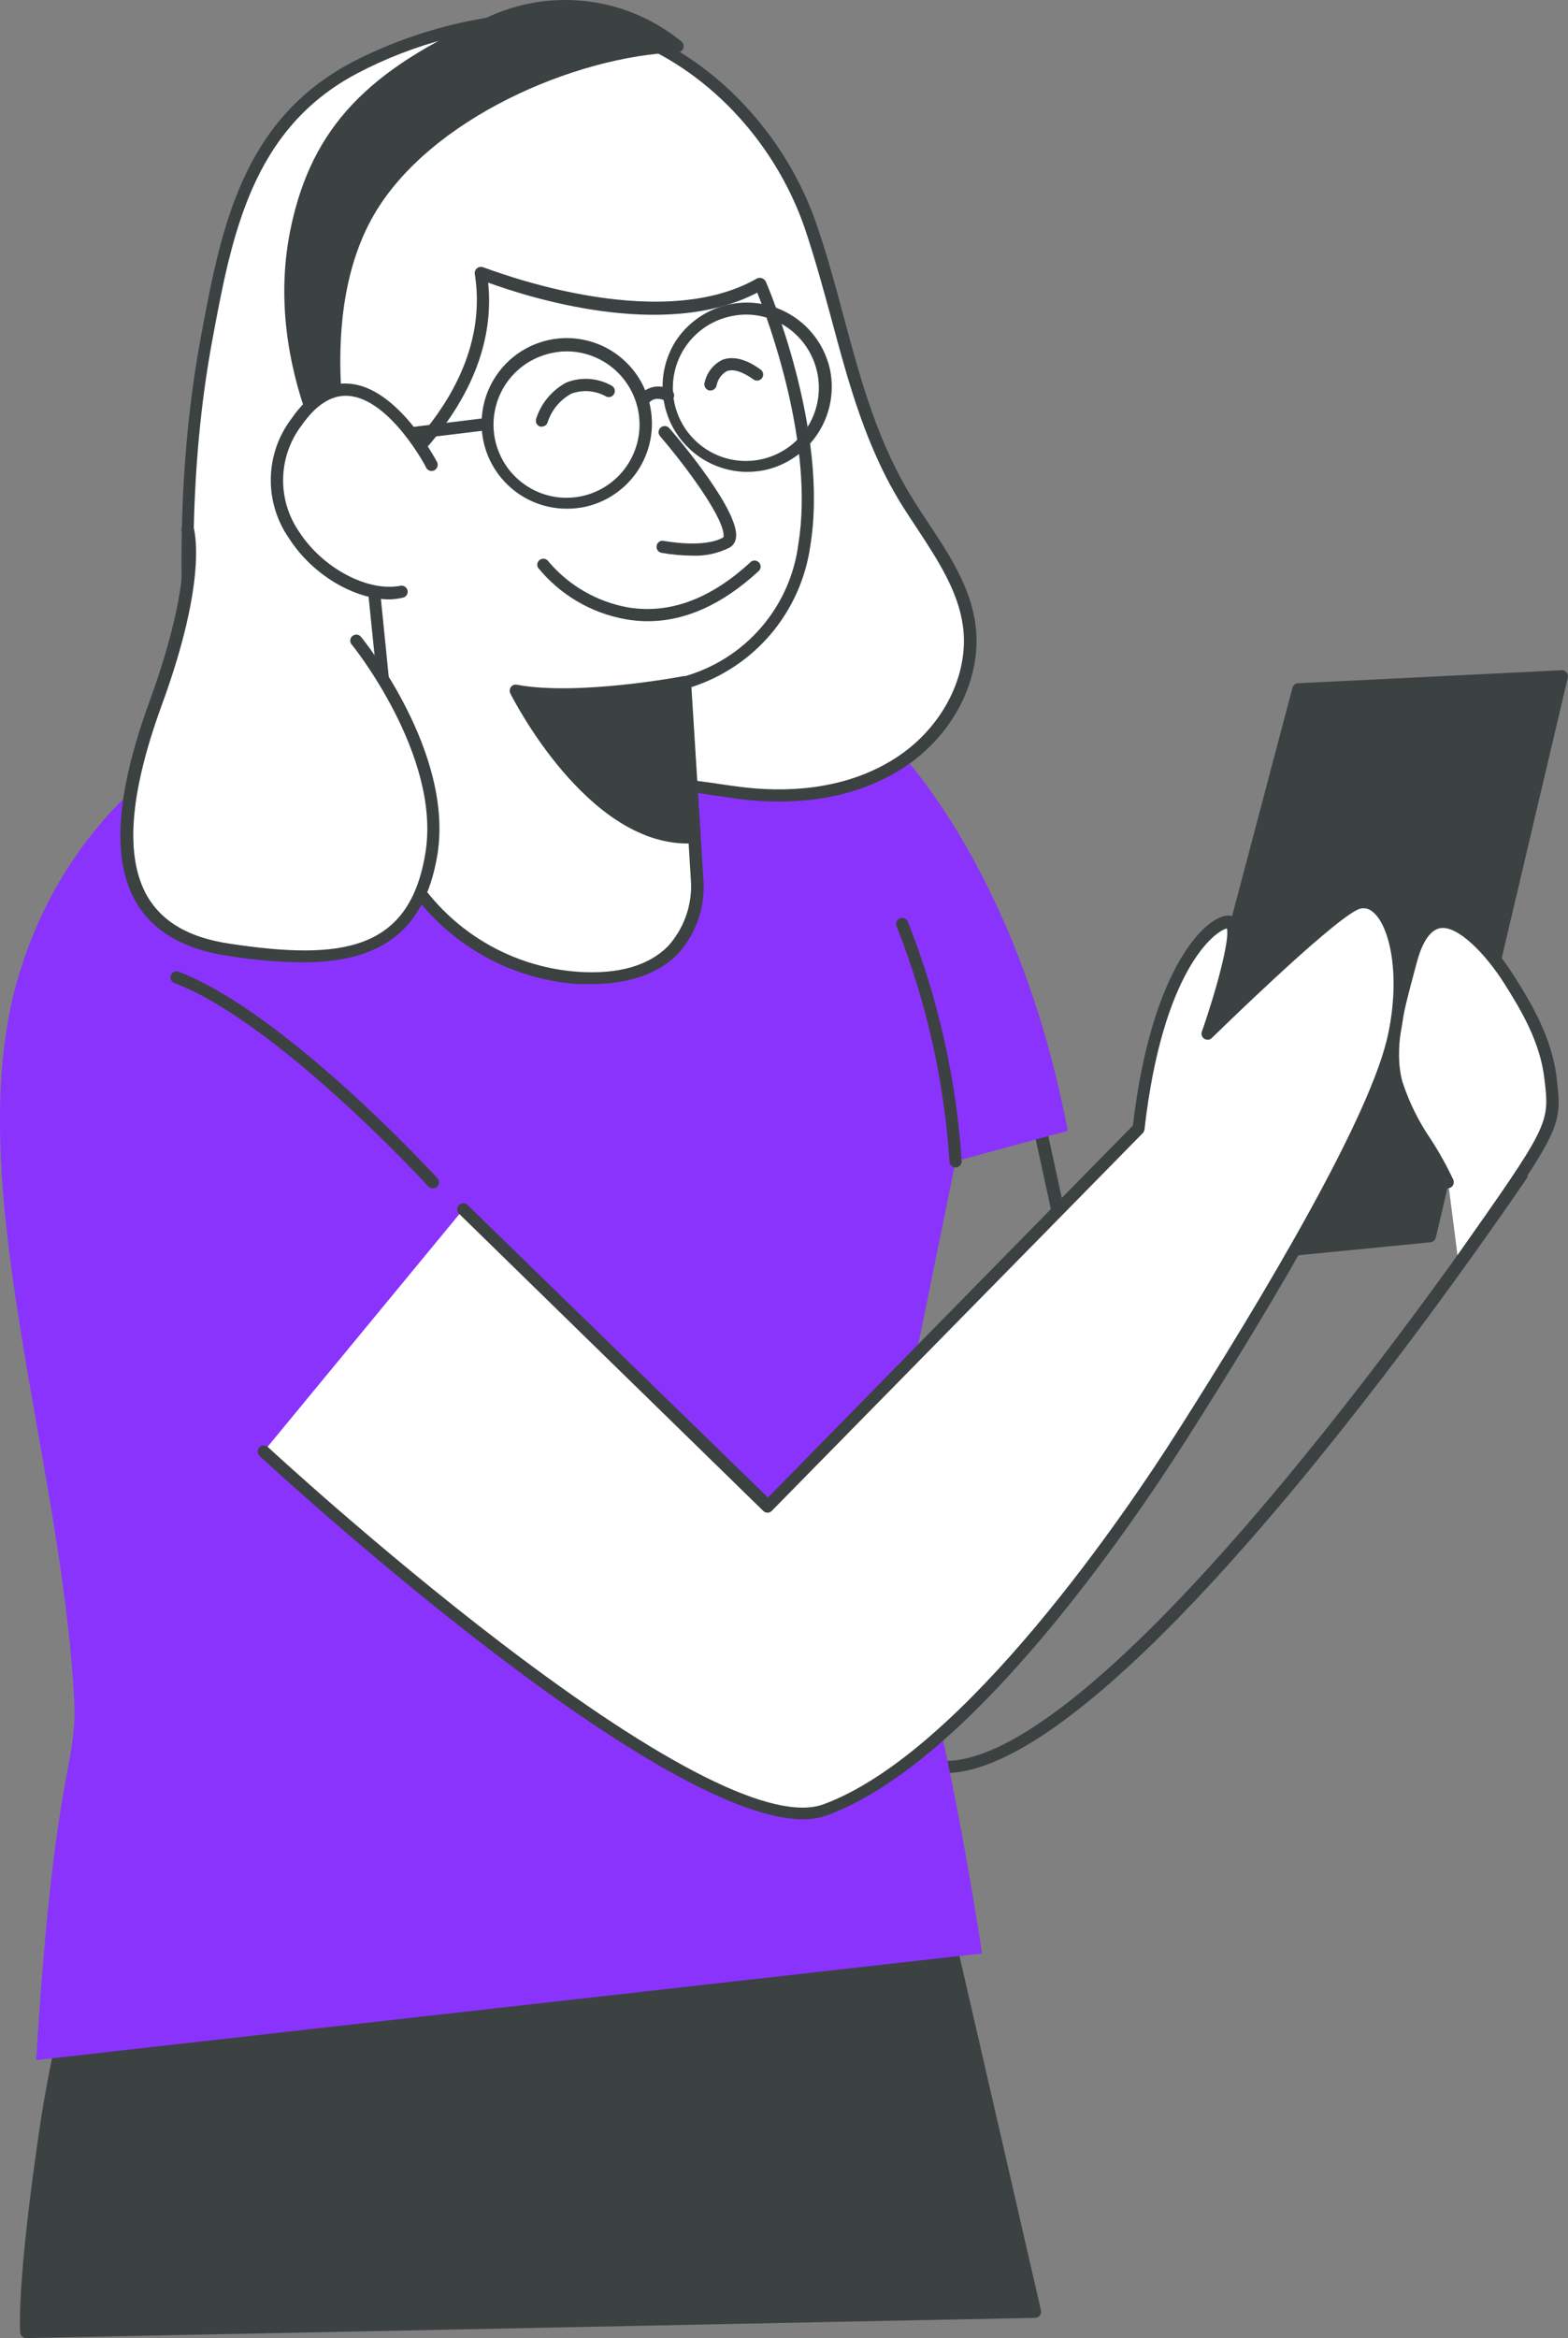 <svg width="311.57" height="464.26" viewBox="0 0 311.57 464.26" fill="none" xmlns="http://www.w3.org/2000/svg" xmlns:xlink="http://www.w3.org/1999/xlink">
	<rect x="0" y="0" width="311.57" height="464.26" fill="#808080" stroke="none"/>
	<desc>
			Created with Pixso.
	</desc>
	<defs/>
	<path id="Vector" d="M187.82 352.06C186.63 352.07 185.45 351.93 184.29 351.65C158.74 345.41 157.17 317.77 155.28 282.78C154.58 270.27 153.83 257.35 151.97 243.94C149.97 229.59 152.75 218.89 160.26 212.14C174.99 198.93 202.18 205.56 203.32 205.85C203.54 205.91 203.73 206.03 203.89 206.19C204.05 206.35 204.16 206.55 204.21 206.77L219.49 276.95L277.25 211.22C277.46 210.98 277.77 210.83 278.09 210.81C278.41 210.79 278.72 210.9 278.96 211.1L303.14 232.49C303.36 232.68 303.5 232.95 303.54 233.24C303.57 233.53 303.5 233.82 303.33 234.06C299.8 239.12 223.53 352.04 187.82 352.06ZM186.42 206.4C178.13 206.4 168.41 207.95 161.76 213.95C155.11 219.96 152.36 230.12 154.24 243.6C156.13 257.08 156.85 270.07 157.58 282.63C159.51 316.64 161.06 343.47 184.85 349.31C198.07 352.5 222.32 333.5 254.96 294.27C277.49 267.19 296.93 238.95 300.53 233.77L278.12 213.88L219.59 280.5C219.44 280.67 219.25 280.8 219.04 280.87C218.83 280.94 218.6 280.95 218.38 280.89C218.16 280.84 217.96 280.72 217.8 280.56C217.65 280.4 217.54 280.19 217.49 279.97L201.87 208.15C196.79 207.04 191.62 206.45 186.42 206.4Z" fill="#3C4242" fill-opacity="1" fill-rule="nonzero"/>
	<path id="Vector" d="M9.29 421.32C4.46 454.04 5.2 463.05 5.2 463.05L205.66 459.03L179.29 344.34L25.58 360.82C18.01 380.35 12.54 400.63 9.29 421.32Z" fill="#3C4242" fill-opacity="1" fill-rule="nonzero"/>
	<path id="Vector" d="M5.2 464.26C4.9 464.26 4.61 464.15 4.38 463.95C4.16 463.75 4.02 463.47 4 463.17C4 462.78 3.22 453.63 8.08 421.15C11.37 400.37 16.87 379.99 24.47 360.36C24.56 360.16 24.69 359.99 24.87 359.86C25.04 359.72 25.25 359.64 25.46 359.61L179.14 343.13C179.44 343.1 179.73 343.17 179.97 343.34C180.22 343.51 180.39 343.77 180.45 344.05L206.85 458.76C206.89 458.94 206.89 459.12 206.85 459.3C206.8 459.47 206.72 459.64 206.61 459.78C206.5 459.92 206.36 460.04 206.2 460.12C206.04 460.2 205.87 460.24 205.69 460.24L5.23 464.26L5.2 464.26ZM10.47 421.52C6.58 447.51 6.32 458.54 6.36 461.81L204.14 457.87L178.35 345.65L26.45 361.94C19.07 381.19 13.71 401.16 10.47 421.52Z" fill="#3C4242" fill-opacity="1" fill-rule="nonzero"/>
	<path id="Vector" d="M7.19 409.05L195.15 387.88C177.64 276.05 168.72 335.17 189.88 230.58L212.17 224.53C201.82 170.49 176.39 146.78 176.39 146.78C151.56 102.03 91.02 128.21 91.02 128.21C91.02 128.21 21.59 133.78 3.68 193.84C-8.19 233.58 12.19 289 14.73 337.37C15.43 350.9 10.76 350.35 7.19 409.05Z" fill="#8A33FD" fill-opacity="1" fill-rule="nonzero"/>
	<path id="Vector" d="M142.81 156.89C135.82 155.83 129.1 154.64 121.87 156.58C111.14 159.5 101.69 165.72 90.64 168.31C78.84 171.05 65.98 171.14 53.92 171.7C50.39 171.87 54.21 176.35 51.16 174.53C40.45 168.14 39.6 153.6 38.61 142.69C35.98 117.47 36.79 92.01 41.03 67.01C45.09 45.23 49.3 24.59 70.4 13.46C85.78 5.35 107.39 0.51 124.24 6.51C141.09 12.51 155.16 27.93 161.03 44.99C167.54 63.87 169.67 83.01 180.59 100.29C185.43 107.91 191.4 115.34 192.68 124.27C194.08 135.04 187.7 145.88 178.54 151.69C169.38 157.5 157.94 158.95 147.11 157.5C145.61 157.33 144.21 157.11 142.81 156.89Z" fill="#FFFFFF" fill-opacity="1" fill-rule="nonzero"/>
	<path id="Vector" d="M52.18 176.18C51.59 176.12 51.02 175.91 50.53 175.57C39.73 169.14 38.44 155.27 37.53 144.11L37.53 142.78C34.96 114.15 35.76 89.3 39.94 66.77C43.86 45.74 47.92 23.98 69.94 12.37C83.8 5.11 106.47 -1.16 124.75 5.35C141.67 11.38 156.01 26.4 162.27 44.58C164.4 50.73 166.06 56.97 167.68 63.02C171.17 75.92 174.43 88.09 181.71 99.61C182.58 101.01 183.49 102.39 184.41 103.77C188.57 110.04 192.87 116.53 193.84 124.1C195.24 134.75 189.35 146.24 179.17 152.68C168.29 159.58 155.67 159.75 147.02 158.68L142.69 158.05L141.65 157.91C135.1 156.89 128.88 155.95 122.31 157.74C117.34 159.22 112.49 161.07 107.8 163.28C102.37 165.86 96.7 167.93 90.88 169.45C80.6 171.49 70.15 172.56 59.67 172.65L53.92 172.89C53.77 172.85 53.61 172.85 53.46 172.89C53.41 173.17 53.41 173.45 53.46 173.73C53.58 174.1 53.59 174.49 53.48 174.86C53.38 175.23 53.17 175.57 52.88 175.82C52.68 176 52.44 176.12 52.18 176.18ZM107.61 5.08C94.83 5.37 82.3 8.62 70.98 14.57C50 25.63 46.06 46.78 42.24 67.25C38.08 89.57 37.41 114.2 39.82 142.61L39.94 143.94C40.86 154.28 41.97 167.08 51.09 172.98C51.09 172.4 51.28 171.84 51.64 171.39C51.92 171.07 52.26 170.82 52.65 170.66C53.03 170.49 53.45 170.41 53.87 170.42L59.62 170.18C69.94 170.15 80.24 169.16 90.37 167.22C96.01 165.72 101.5 163.7 106.76 161.17C111.55 158.92 116.49 157.03 121.56 155.51C128.67 153.6 135.12 154.59 141.94 155.51L142.98 155.68C144.38 155.87 145.78 156.09 147.21 156.26C155.5 157.3 167.52 157.16 177.79 150.62C187.17 144.69 192.63 134.14 191.35 124.41C190.43 117.4 186.3 111.15 182.31 105.05C181.39 103.65 180.45 102.25 179.55 100.84C172.08 89.01 168.63 76.06 165.27 63.58C163.65 57.57 161.98 51.48 159.9 45.28C153.86 27.78 140.05 13.34 123.83 7.55C118.6 5.82 113.12 4.98 107.61 5.08Z" fill="#3C4242" fill-opacity="1" fill-rule="nonzero"/>
	<path id="Vector" d="M150.96 56.34C150.96 56.34 163.43 85.38 159.71 108.13C158.83 114.5 156.11 120.48 151.89 125.33C147.67 130.19 142.13 133.7 135.94 135.45L138.36 175.31C138.36 175.31 139.83 195.68 114.67 194.11C107.39 193.64 100.35 191.32 94.21 187.37C88.07 183.42 83.04 177.97 79.59 171.53L72.12 98.42C72.12 98.42 99.37 80.35 95.26 54.19C95.42 54.19 130.07 68.34 150.96 56.34Z" fill="#FFFFFF" fill-opacity="1" fill-rule="nonzero"/>
	<path id="Vector" d="M117.55 195.39L114.77 195.39C107.27 194.87 100.03 192.45 93.72 188.37C87.41 184.3 82.23 178.68 78.67 172.06C78.65 171.93 78.65 171.79 78.67 171.65L71.2 98.54C71.19 98.32 71.23 98.1 71.33 97.9C71.43 97.7 71.58 97.53 71.76 97.41C72 97.24 98.35 79.45 94.34 54.38C94.31 54.17 94.34 53.95 94.42 53.75C94.5 53.56 94.63 53.38 94.8 53.25C94.97 53.12 95.17 53.03 95.38 53C95.59 52.97 95.81 53 96.01 53.07C96.34 53.07 130.34 66.84 150.47 55.27C150.63 55.21 150.8 55.17 150.97 55.17C151.14 55.17 151.31 55.21 151.46 55.27C151.78 55.4 152.04 55.64 152.19 55.95C152.7 57.14 164.76 85.5 161.01 108.42C160.1 114.84 157.4 120.87 153.23 125.83C149.05 130.78 143.56 134.46 137.39 136.44L139.81 175.33C139.91 177.94 139.49 180.55 138.59 183C137.68 185.45 136.29 187.69 134.52 189.61C130.58 193.43 124.9 195.39 117.55 195.39ZM80.95 171.19C84.33 177.39 89.22 182.63 95.16 186.43C101.1 190.24 107.9 192.49 114.94 192.97C122.89 193.48 128.86 191.76 132.7 187.92C135.79 184.51 137.45 180.05 137.32 175.45L134.9 135.59C134.89 135.31 134.98 135.03 135.15 134.8C135.32 134.57 135.57 134.4 135.85 134.34C141.82 132.68 147.16 129.3 151.22 124.62C155.27 119.94 157.86 114.16 158.64 108.01C161.84 88.4 152.75 63.84 150.47 58.11C131.88 67.79 104.54 58.86 97 56.12C99.41 79.45 77.66 96.22 73.69 99.08L80.95 171.19Z" fill="#3C4242" fill-opacity="1" fill-rule="nonzero"/>
	<path id="Vector" d="M137.49 110.33C135.46 110.31 133.43 110.13 131.42 109.77C131.27 109.74 131.12 109.68 130.99 109.59C130.86 109.5 130.74 109.39 130.66 109.26C130.57 109.12 130.51 108.97 130.48 108.82C130.45 108.66 130.45 108.5 130.48 108.35C130.51 108.19 130.57 108.04 130.66 107.91C130.75 107.77 130.86 107.66 130.99 107.57C131.13 107.48 131.28 107.42 131.43 107.39C131.59 107.36 131.75 107.37 131.91 107.4C131.91 107.4 139.96 108.95 143.75 106.68C144.33 103.53 136.72 93.08 131.16 86.61C130.95 86.37 130.84 86.05 130.86 85.73C130.89 85.41 131.03 85.11 131.28 84.9C131.52 84.68 131.84 84.58 132.16 84.6C132.48 84.62 132.78 84.77 133 85.02C135.41 87.78 147.06 101.74 146.24 106.8C146.2 107.19 146.06 107.56 145.85 107.9C145.63 108.23 145.35 108.51 145.01 108.71C142.69 109.89 140.1 110.45 137.49 110.33Z" fill="#3C4242" fill-opacity="1" fill-rule="nonzero"/>
	<path id="Vector" d="M128.69 123.35C127.22 123.35 125.76 123.22 124.32 122.96C117.47 121.75 111.28 118.1 106.89 112.7C106.74 112.42 106.71 112.09 106.81 111.79C106.9 111.48 107.11 111.23 107.39 111.08C107.68 110.93 108.01 110.9 108.31 110.99C108.62 111.08 108.88 111.29 109.04 111.56C113.11 116.33 118.7 119.53 124.87 120.62C133.04 121.95 141.17 118.95 149.05 111.69C149.16 111.56 149.3 111.47 149.45 111.4C149.6 111.34 149.77 111.3 149.93 111.3C150.1 111.3 150.26 111.34 150.41 111.4C150.56 111.47 150.7 111.57 150.81 111.69C150.93 111.81 151.01 111.95 151.07 112.11C151.12 112.26 151.15 112.43 151.14 112.6C151.12 112.76 151.08 112.92 151 113.07C150.92 113.22 150.82 113.35 150.69 113.45C143.53 120.03 136.19 123.35 128.69 123.35Z" fill="#3C4242" fill-opacity="1" fill-rule="nonzero"/>
	<path id="Vector" d="M135.94 135.45C135.94 135.45 114.86 139.49 102.44 137.14C102.44 137.14 117.77 167.68 137.97 166.18L135.94 135.45Z" fill="#3C4242" fill-opacity="1" fill-rule="nonzero"/>
	<path id="Vector" d="M136.6 167.49C116.6 167.49 102.03 138.93 101.4 137.68C101.3 137.47 101.26 137.25 101.29 137.03C101.31 136.81 101.39 136.6 101.52 136.42C101.65 136.23 101.83 136.09 102.04 136.01C102.25 135.93 102.48 135.91 102.7 135.96C114.79 138.23 135.56 134.31 135.77 134.26C135.94 134.23 136.12 134.24 136.28 134.28C136.45 134.32 136.61 134.4 136.74 134.5C136.88 134.61 136.98 134.74 137.06 134.89C137.14 135.04 137.19 135.21 137.2 135.38L139.23 166.14C139.25 166.29 139.23 166.45 139.18 166.61C139.13 166.76 139.05 166.9 138.95 167.02C138.84 167.14 138.72 167.24 138.58 167.31C138.43 167.39 138.28 167.43 138.12 167.44L136.6 167.49ZM104.73 138.69C108.51 145.3 121.1 165.07 136.62 165.07L134.76 136.88C130.34 137.68 115.49 140 104.73 138.69Z" fill="#3C4242" fill-opacity="1" fill-rule="nonzero"/>
	<path id="Vector" d="M257.96 136.85L310.34 134.29L284.09 245.46L227.76 251L257.96 136.85Z" fill="#3C4242" fill-opacity="1" fill-rule="nonzero"/>
	<path id="Vector" d="M227.81 252.21C227.64 252.22 227.46 252.18 227.3 252.11C227.14 252.04 227 251.94 226.89 251.8C226.76 251.65 226.67 251.47 226.62 251.28C226.58 251.09 226.58 250.88 226.62 250.69L256.82 136.56C256.88 136.31 257.02 136.09 257.22 135.93C257.43 135.77 257.67 135.67 257.93 135.67L310.29 133.08C310.48 133.06 310.67 133.09 310.85 133.17C311.02 133.25 311.17 133.36 311.29 133.51C311.41 133.66 311.49 133.83 311.54 134.02C311.58 134.2 311.57 134.39 311.53 134.58L285.3 245.75C285.24 246 285.1 246.22 284.91 246.38C284.72 246.55 284.48 246.65 284.23 246.67L227.81 252.21ZM258.95 138.04L229.4 249.63L283.17 244.35L308.84 135.57L258.95 138.04Z" fill="#3C4242" fill-opacity="1" fill-rule="nonzero"/>
	<path id="Vector" d="M189.88 231.81C189.57 231.81 189.27 231.7 189.05 231.49C188.82 231.27 188.69 230.98 188.67 230.68C187.62 214.66 184.08 198.9 178.18 183.97C178.05 183.68 178.04 183.35 178.15 183.05C178.26 182.75 178.49 182.51 178.78 182.37C178.93 182.31 179.08 182.27 179.24 182.26C179.4 182.25 179.56 182.28 179.71 182.34C179.86 182.39 179.99 182.48 180.11 182.59C180.22 182.7 180.31 182.83 180.38 182.98C186.4 198.17 190.02 214.2 191.09 230.51C191.11 230.83 191 231.15 190.79 231.39C190.57 231.64 190.27 231.79 189.95 231.81L189.88 231.81Z" fill="#3C4242" fill-opacity="1" fill-rule="nonzero"/>
	<path id="Vector" d="M112.71 101.01C109.5 101.03 106.35 100.13 103.63 98.43C100.91 96.72 98.73 94.27 97.34 91.37C95.96 88.47 95.43 85.23 95.82 82.04C96.2 78.85 97.49 75.84 99.52 73.35C101.55 70.86 104.25 69 107.3 67.99C110.35 66.98 113.62 66.86 116.73 67.64C119.85 68.42 122.68 70.08 124.89 72.41C127.1 74.74 128.6 77.65 129.22 80.81C130.09 85.18 129.2 89.71 126.75 93.43C124.29 97.15 120.47 99.75 116.12 100.67C115 100.89 113.85 101.01 112.71 101.01ZM112.71 69.77C111.74 69.76 110.78 69.86 109.83 70.06C107 70.61 104.4 71.98 102.35 74.01C100.31 76.04 98.91 78.64 98.35 81.47C97.78 84.3 98.07 87.23 99.18 89.89C100.28 92.56 102.15 94.83 104.56 96.42C106.96 98.02 109.78 98.86 112.66 98.84C115.54 98.82 118.35 97.95 120.73 96.32C123.12 94.7 124.96 92.4 126.03 89.72C127.11 87.05 127.36 84.11 126.76 81.29C126.07 78.06 124.31 75.16 121.77 73.07C119.22 70.97 116.03 69.81 112.73 69.77L112.71 69.77Z" fill="#3C4242" fill-opacity="1" fill-rule="nonzero"/>
	<path id="Vector" d="M148.37 93.7C145.35 93.67 142.39 92.82 139.8 91.25C137.22 89.68 135.1 87.45 133.67 84.79C132.24 82.12 131.55 79.12 131.67 76.1C131.78 73.07 132.71 70.14 134.35 67.59C136.2 64.83 138.82 62.67 141.89 61.39C144.96 60.11 148.34 59.76 151.6 60.39C154.87 61.02 157.88 62.6 160.25 64.93C162.62 67.26 164.26 70.24 164.95 73.5C165.82 77.87 164.93 82.4 162.48 86.12C160.02 89.84 156.21 92.44 151.85 93.37C150.7 93.59 149.54 93.7 148.37 93.7ZM148.37 62.46C147.39 62.46 146.42 62.56 145.47 62.75C142.64 63.3 140.03 64.67 137.99 66.7C135.94 68.74 134.55 71.33 133.98 74.16C133.42 76.99 133.7 79.92 134.81 82.58C135.92 85.25 137.79 87.52 140.19 89.11C142.59 90.71 145.41 91.55 148.3 91.53C151.18 91.51 153.99 90.64 156.37 89.01C158.75 87.39 160.6 85.09 161.67 82.42C162.74 79.74 162.99 76.8 162.39 73.98C161.71 70.76 159.95 67.86 157.41 65.76C154.87 63.67 151.69 62.51 148.39 62.46L148.37 62.46Z" fill="#3C4242" fill-opacity="1" fill-rule="nonzero"/>
	<path id="Vector" d="M107.68 84.7C107.56 84.73 107.44 84.73 107.32 84.7C107.02 84.61 106.76 84.4 106.61 84.12C106.47 83.83 106.43 83.51 106.52 83.2C107.51 80.08 109.68 77.47 112.57 75.94C114.02 75.37 115.58 75.14 117.14 75.25C118.69 75.36 120.2 75.82 121.56 76.59C121.83 76.75 122.02 76.99 122.12 77.28C122.21 77.58 122.18 77.89 122.05 78.17C121.92 78.44 121.69 78.66 121.41 78.77C121.12 78.88 120.81 78.88 120.52 78.77C119.47 78.17 118.3 77.8 117.1 77.69C115.89 77.59 114.67 77.75 113.53 78.17C111.31 79.37 109.64 81.38 108.84 83.78C108.78 84.04 108.63 84.27 108.42 84.44C108.21 84.61 107.95 84.7 107.68 84.7Z" fill="#3C4242" fill-opacity="1" fill-rule="nonzero"/>
	<path id="Vector" d="M141.17 77.54L140.95 77.54C140.63 77.47 140.36 77.29 140.17 77.02C139.99 76.76 139.92 76.43 139.98 76.11C140.17 75.12 140.59 74.18 141.2 73.37C141.81 72.57 142.6 71.91 143.51 71.46C145.64 70.62 148.35 71.3 151.22 73.45C151.45 73.65 151.6 73.92 151.64 74.22C151.67 74.52 151.6 74.83 151.42 75.07C151.24 75.32 150.98 75.49 150.69 75.55C150.39 75.61 150.08 75.56 149.82 75.41C147.57 73.79 145.71 73.21 144.43 73.69C143.9 73.99 143.44 74.41 143.09 74.9C142.73 75.4 142.49 75.97 142.38 76.57C142.31 76.85 142.16 77.09 141.94 77.27C141.72 77.44 141.45 77.54 141.17 77.54Z" fill="#3C4242" fill-opacity="1" fill-rule="nonzero"/>
	<path id="Vector" d="M37.24 105.25C37.24 105.25 40.19 114.11 30.83 139.76C21.47 165.41 21.86 185.06 45.33 188.59C68.81 192.13 82.54 189.29 85.63 169.23C88.73 149.17 70.67 127.15 70.67 127.15L37.24 105.25Z" fill="#FFFFFF" fill-opacity="1" fill-rule="nonzero"/>
	<path id="Vector" d="M59.98 191.09C55.02 191.02 50.06 190.59 45.16 189.78C36.56 188.5 30.47 184.94 27.11 179.28C22.13 170.85 22.97 157.79 29.69 139.32C38.71 114.61 36.12 105.71 36.1 105.64C36.05 105.48 36.03 105.31 36.04 105.14C36.06 104.98 36.1 104.81 36.18 104.67C36.26 104.52 36.36 104.39 36.49 104.28C36.62 104.17 36.76 104.09 36.92 104.04C37.08 103.99 37.25 103.97 37.41 103.98C37.58 104 37.74 104.04 37.89 104.12C38.04 104.2 38.17 104.3 38.28 104.43C38.38 104.55 38.47 104.7 38.52 104.86C38.52 105.25 41.49 114.54 32.09 140.17C25.63 157.91 24.83 170.3 29.31 178.04C32.33 183.15 37.67 186.2 45.65 187.38C67.96 190.75 81.5 188.83 84.57 169.11C87.54 149.92 70.06 128.12 69.87 127.97C69.77 127.85 69.69 127.71 69.65 127.56C69.6 127.41 69.58 127.25 69.6 127.09C69.61 126.93 69.66 126.78 69.74 126.64C69.81 126.5 69.92 126.38 70.04 126.28C70.29 126.08 70.6 125.98 70.92 126.01C71.24 126.05 71.53 126.2 71.73 126.45C72.48 127.37 90.11 149.29 86.94 169.57C84.28 185.93 74.51 191.09 59.98 191.09Z" fill="#3C4242" fill-opacity="1" fill-rule="nonzero"/>
	<path id="Vector" d="M289.84 251C309.18 223.54 309.18 223.54 308.09 214.08C307.25 206.82 303.62 200.45 299.82 194.45C294.99 186.8 284.43 175.09 280.48 190.7C278.53 198.2 275.51 207.42 277.58 215.12C279.52 222.23 284.84 228.06 287.76 234.74L289.84 251Z" fill="#FFFFFF" fill-opacity="1" fill-rule="nonzero"/>
	<path id="Vector" d="M289.84 252.21C289.59 252.21 289.35 252.14 289.14 252C288.88 251.81 288.71 251.52 288.65 251.21C288.6 250.89 288.67 250.57 288.85 250.3C307.95 223.22 307.95 223.22 306.88 214.22C306.06 206.96 302.27 200.57 298.79 195.1C295.3 189.63 289.79 183.75 286.21 184.29C283.8 184.67 282.3 188.16 281.55 191.01L280.85 193.63C279.01 200.5 276.88 208.29 278.67 214.8C280 218.87 281.9 222.72 284.33 226.25C285.99 228.81 287.48 231.49 288.78 234.26C288.9 234.55 288.91 234.89 288.79 235.19C288.68 235.49 288.44 235.73 288.15 235.86C287.85 235.98 287.52 235.99 287.22 235.87C286.92 235.75 286.68 235.52 286.55 235.23C285.29 232.56 283.85 229.98 282.25 227.51C279.7 223.78 277.71 219.71 276.33 215.41C274.39 208.27 276.59 200.14 278.53 192.97L279.23 190.38C280.56 185.2 282.78 182.35 285.83 181.87C292.14 180.87 298.91 190.72 300.84 193.77C304.47 199.48 308.38 206.21 309.3 213.91C310.46 223.83 310.46 223.83 290.83 251.68C290.72 251.85 290.58 251.98 290.4 252.07C290.23 252.17 290.04 252.22 289.84 252.21Z" fill="#3C4242" fill-opacity="1" fill-rule="nonzero"/>
	<path id="Vector" d="M52.39 288.22C52.39 288.22 139.18 368.52 163.99 359.35C188.79 350.18 217.68 311.89 234.7 285.2C251.72 258.51 273.76 221.63 277.01 205.19C280.24 188.76 275.17 176.49 269.03 179.57C262.89 182.64 239.9 205.17 239.9 205.17C239.9 205.17 247.66 183.15 244.03 183.05C240.4 182.95 229.72 192.73 226.16 224.19L152.43 299.21L91.99 240.21L52.39 288.22Z" fill="#FFFFFF" fill-opacity="1" fill-rule="nonzero"/>
	<path id="Vector" d="M159.59 361.24C129.92 361.24 54.93 292.19 51.57 289.1C51.46 288.98 51.37 288.85 51.31 288.7C51.25 288.55 51.21 288.4 51.21 288.24C51.21 288.08 51.25 287.92 51.31 287.77C51.37 287.62 51.46 287.49 51.57 287.38C51.8 287.15 52.11 287.03 52.43 287.03C52.75 287.03 53.06 287.15 53.29 287.38C53.51 287.6 75.24 307.66 99.7 326.32C131.81 350.81 153.9 361.86 163.65 358.26C191.76 347.88 224.42 299.26 233.75 284.59C251.23 257.18 272.72 221.09 275.89 205.02C278.31 193.29 276.09 183.58 272.68 180.99C272.27 180.64 271.76 180.41 271.22 180.36C270.67 180.3 270.13 180.41 269.65 180.68C263.73 183.63 241.03 205.9 240.79 206.11C240.6 206.31 240.35 206.43 240.08 206.45C239.81 206.48 239.54 206.41 239.31 206.26C239.08 206.12 238.9 205.9 238.81 205.65C238.72 205.39 238.72 205.11 238.81 204.86C241.78 196.41 244.39 186.44 243.79 184.36C241.37 184.87 231 192.71 227.42 224.26C227.38 224.53 227.26 224.78 227.08 224.99L153.35 300.01C153.24 300.12 153.11 300.21 152.96 300.27C152.82 300.33 152.66 300.37 152.5 300.37C152.35 300.37 152.19 300.33 152.04 300.27C151.9 300.21 151.77 300.12 151.66 300.01L91.22 241.01C90.99 240.79 90.86 240.48 90.85 240.16C90.85 239.83 90.97 239.52 91.19 239.29C91.42 239.06 91.73 238.93 92.05 238.92C92.37 238.92 92.68 239.04 92.91 239.27L152.6 297.35L225.12 223.47C228.77 192.17 239.63 181.79 244.1 181.79C244.42 181.79 244.73 181.87 245 182.02C245.28 182.18 245.51 182.4 245.67 182.66C247.29 185.08 244.83 194.13 242.68 200.79C249.44 194.28 263.76 180.8 268.57 178.4C269.45 177.94 270.45 177.74 271.44 177.83C272.43 177.93 273.37 178.31 274.15 178.94C278.84 182.54 280.58 193.65 278.26 205.36C275.02 221.82 253.39 258.17 235.79 285.78C223.7 304.78 192.51 350.06 164.47 360.41C162.9 360.98 161.25 361.26 159.59 361.24Z" fill="#3C4242" fill-opacity="1" fill-rule="nonzero"/>
	<path id="Vector" d="M127.75 80.83C127.53 80.83 127.31 80.78 127.12 80.66C126.98 80.58 126.86 80.47 126.77 80.35C126.67 80.22 126.6 80.08 126.57 79.92C126.53 79.77 126.52 79.61 126.55 79.46C126.57 79.3 126.62 79.15 126.71 79.01C127.05 78.47 127.49 78 128.02 77.63C128.54 77.26 129.13 77 129.75 76.86C130.38 76.72 131.03 76.7 131.66 76.82C132.29 76.93 132.89 77.17 133.43 77.51C133.67 77.68 133.85 77.93 133.92 78.22C133.99 78.51 133.95 78.81 133.82 79.07C133.68 79.34 133.45 79.54 133.17 79.64C132.9 79.75 132.59 79.75 132.32 79.64C129.9 78.41 128.88 80.06 128.79 80.25C128.68 80.43 128.53 80.57 128.34 80.68C128.16 80.78 127.96 80.83 127.75 80.83Z" fill="#3C4242" fill-opacity="1" fill-rule="nonzero"/>
	<path id="Vector" d="M96.83 84.22L67.79 87.75L96.83 84.22Z" fill="#FFFFFF" fill-opacity="1" fill-rule="nonzero"/>
	<path id="Vector" d="M67.79 88.96C67.47 88.98 67.16 88.87 66.92 88.66C66.68 88.44 66.53 88.14 66.51 87.82C66.49 87.5 66.6 87.19 66.81 86.95C67.03 86.71 67.33 86.56 67.65 86.54L96.66 82.98C96.82 82.96 96.98 82.98 97.13 83.02C97.28 83.06 97.42 83.13 97.55 83.23C97.67 83.33 97.78 83.46 97.85 83.6C97.93 83.74 97.97 83.89 97.99 84.05C98.03 84.37 97.94 84.69 97.75 84.94C97.55 85.2 97.27 85.36 96.95 85.4L67.94 88.94L67.79 88.96Z" fill="#3C4242" fill-opacity="1" fill-rule="nonzero"/>
	<path id="Vector" d="M69.95 98.3C69.95 98.3 60.03 64.79 73.31 41.96C84.3 23.04 113.24 9.95 134.54 9.25C129.42 5 123.18 2.3 116.58 1.48C109.97 0.66 103.27 1.75 97.26 4.62C75.17 14.3 63.42 25.22 59.04 45.06C52.8 73.76 69.95 98.3 69.95 98.3Z" fill="#3C4242" fill-opacity="1" fill-rule="nonzero"/>
	<path id="Vector" d="M69.94 99.46C69.75 99.46 69.56 99.41 69.39 99.33C69.22 99.24 69.07 99.11 68.95 98.96C68.78 98.69 51.57 73.64 57.88 44.77C62.09 25.41 73.01 13.84 96.8 3.46C103.05 0.52 110 -0.58 116.84 0.28C123.69 1.13 130.15 3.92 135.48 8.3C135.65 8.47 135.77 8.68 135.82 8.91C135.87 9.14 135.86 9.39 135.77 9.61C135.69 9.83 135.55 10.03 135.35 10.17C135.16 10.31 134.92 10.38 134.68 10.38C114.18 11.13 85.39 23.6 74.34 42.59C61.48 64.69 71.01 97.62 71.1 97.96C71.18 98.24 71.17 98.53 71.05 98.79C70.94 99.05 70.73 99.27 70.48 99.39C70.3 99.45 70.12 99.47 69.94 99.46ZM112.66 2.42C107.52 2.46 102.45 3.57 97.77 5.69C74.78 15.76 64.26 26.86 60.23 45.33C56.19 63.79 62.38 81.27 66.92 90.49C64.79 78.99 62.76 57.69 72.26 41.36C83.14 22.65 110.56 10.04 131.3 8.23C125.8 4.48 119.31 2.48 112.66 2.47L112.66 2.42Z" fill="#3C4242" fill-opacity="1" fill-rule="nonzero"/>
	<path id="Vector" d="M85.76 92.4C85.76 92.4 71.69 65.58 58.95 83.83C46.21 102.08 67.62 119.99 79.81 117.57L85.76 92.4Z" fill="#FFFFFF" fill-opacity="1" fill-rule="nonzero"/>
	<path id="Vector" d="M77.41 119.02C70.43 119.02 62.11 114.18 57.45 106.92C54.99 103.41 53.72 99.2 53.81 94.92C53.9 90.63 55.35 86.48 57.95 83.08C61.31 78.24 65.21 75.82 69.29 76.18C78.96 76.79 86.5 91.14 86.84 91.74C86.99 92.03 87.01 92.37 86.91 92.68C86.81 92.98 86.6 93.24 86.31 93.39C86.03 93.53 85.7 93.56 85.4 93.47C85.09 93.37 84.84 93.16 84.69 92.88C84.69 92.74 77.44 79.11 69.15 78.6C65.91 78.39 62.79 80.37 59.94 84.46C57.63 87.48 56.35 91.16 56.26 94.96C56.17 98.76 57.29 102.49 59.45 105.61C64.14 112.87 73.16 117.57 79.57 116.31C79.88 116.25 80.21 116.32 80.48 116.5C80.74 116.68 80.93 116.96 80.99 117.28C81.05 117.59 80.98 117.91 80.8 118.18C80.62 118.44 80.34 118.62 80.03 118.68C79.17 118.88 78.29 118.99 77.41 119.02Z" fill="#3C4242" fill-opacity="1" fill-rule="nonzero"/>
	<path id="Vector" d="M86 235.95C85.83 235.95 85.66 235.92 85.51 235.85C85.36 235.78 85.22 235.69 85.1 235.57C84.81 235.23 55.15 203.04 34.79 195.25C34.63 195.21 34.47 195.13 34.34 195.02C34.21 194.92 34.1 194.79 34.02 194.64C33.94 194.48 33.89 194.32 33.88 194.15C33.87 193.98 33.9 193.81 33.96 193.65C34.02 193.49 34.11 193.34 34.23 193.22C34.35 193.1 34.5 193.01 34.65 192.95C34.81 192.88 34.98 192.86 35.15 192.87C35.32 192.88 35.49 192.92 35.64 193C56.55 201.1 85.66 232.56 86.89 233.92C87.11 234.15 87.24 234.46 87.24 234.78C87.24 235.1 87.11 235.41 86.89 235.64C86.77 235.75 86.63 235.83 86.48 235.89C86.32 235.94 86.16 235.96 86 235.95Z" fill="#3C4242" fill-opacity="1" fill-rule="nonzero"/>
</svg>
